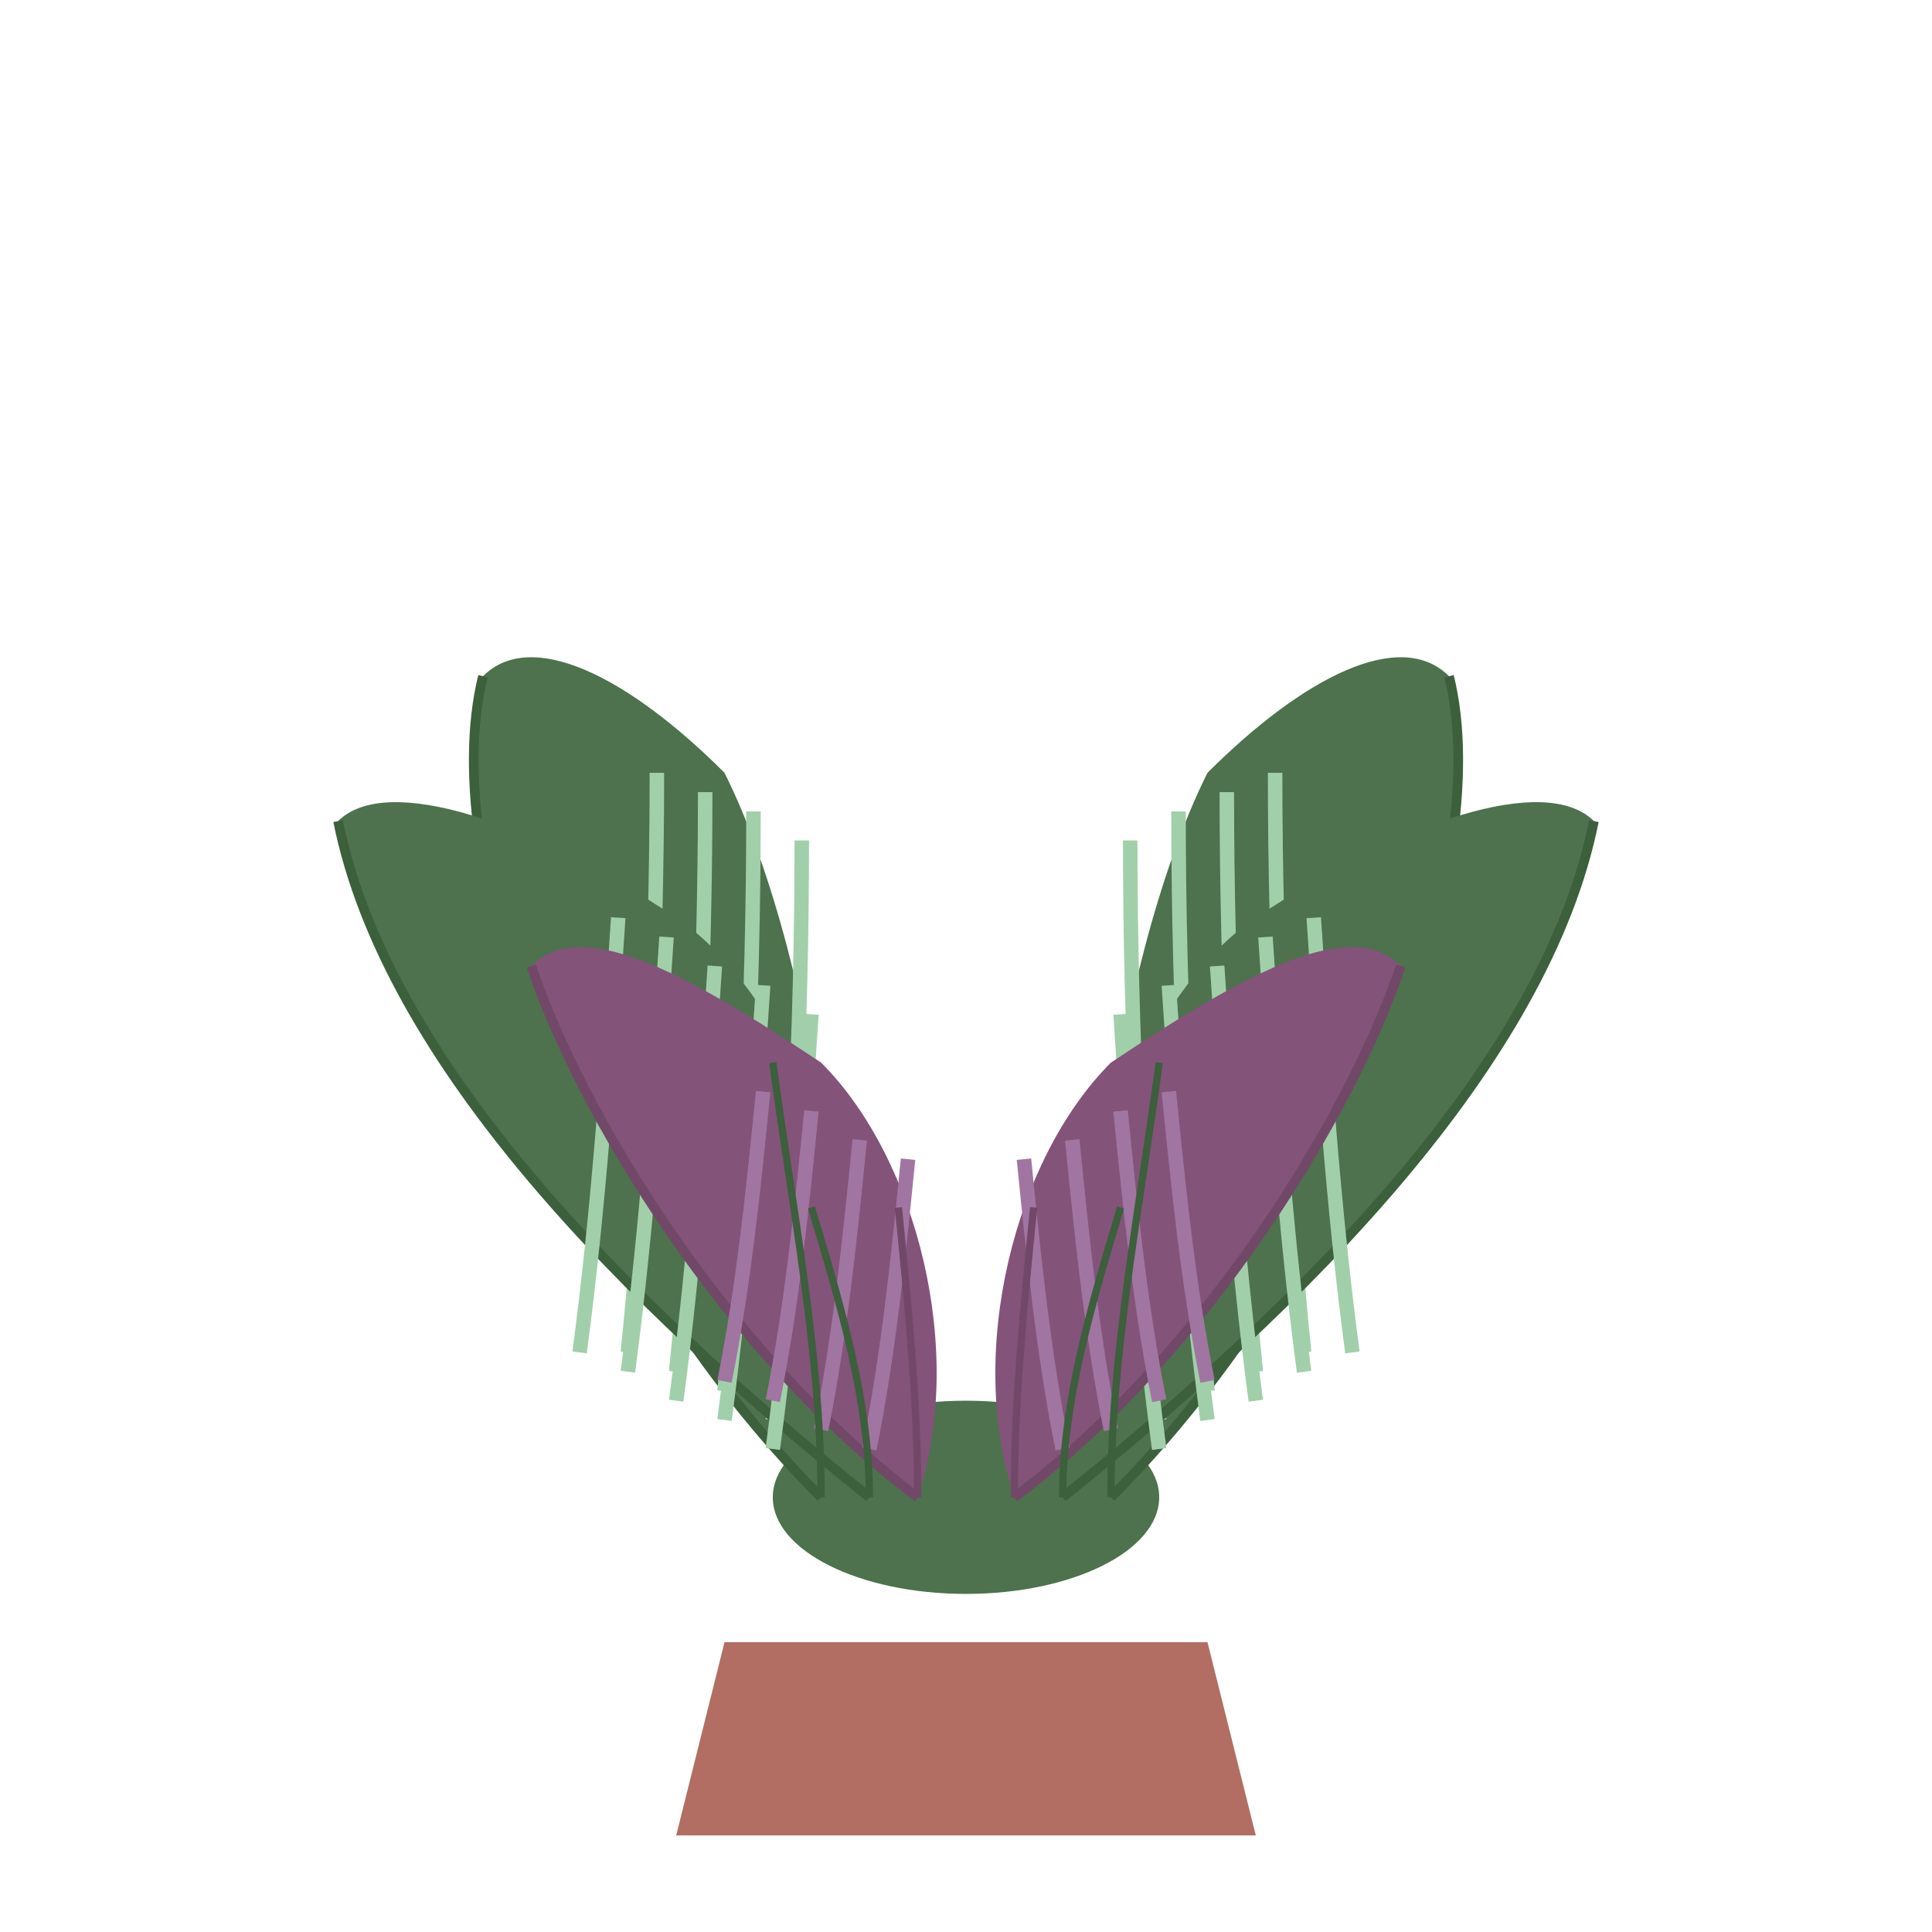 <?xml version="1.0" encoding="UTF-8"?>
<svg width="200px" height="200px" viewBox="0 0 200 200" version="1.1" xmlns="http://www.w3.org/2000/svg">
  <g stroke="none" stroke-width="1" fill="none" fill-rule="evenodd">
    <!-- Pot -->
    <path d="M75,170 L70,190 L130,190 L125,170 Z" fill="#B26E63" />
    
    <!-- Main plant center -->
    <ellipse cx="100" cy="155" rx="20" ry="10" fill="#4D724D" />
    
    <!-- Calathea leaves - distinctive patterned oval leaves -->
    <!-- Leaf 1 - back left -->
    <path d="M85,155 C60,130 45,90 50,70 C55,65 65,70 75,80 C85,100 90,140 85,155 Z" fill="#4D724D" />
    <path d="M85,155 C60,130 45,90 50,70" stroke="#3C5F3C" stroke-width="1" />
    
    <!-- Leaf pattern - stripes/markings -->
    <path d="M65,140 C67,120 68,100 68,80" stroke="#A1CFAA" stroke-width="1.5" />
    <path d="M70,142 C72,122 73,102 73,82" stroke="#A1CFAA" stroke-width="1.5" />
    <path d="M75,144 C77,124 78,104 78,84" stroke="#A1CFAA" stroke-width="1.5" />
    <path d="M80,147 C82,127 83,107 83,87" stroke="#A1CFAA" stroke-width="1.5" />
    
    <!-- Leaf 2 - back right -->
    <path d="M115,155 C140,130 155,90 150,70 C145,65 135,70 125,80 C115,100 110,140 115,155 Z" fill="#4D724D" />
    <path d="M115,155 C140,130 155,90 150,70" stroke="#3C5F3C" stroke-width="1" />
    
    <!-- Leaf pattern - stripes/markings -->
    <path d="M135,140 C133,120 132,100 132,80" stroke="#A1CFAA" stroke-width="1.5" />
    <path d="M130,142 C128,122 127,102 127,82" stroke="#A1CFAA" stroke-width="1.5" />
    <path d="M125,144 C123,124 122,104 122,84" stroke="#A1CFAA" stroke-width="1.5" />
    <path d="M120,147 C118,127 117,107 117,87" stroke="#A1CFAA" stroke-width="1.5" />
    
    <!-- Leaf 3 - middle left -->
    <path d="M90,155 C65,135 40,110 35,85 C40,80 55,85 70,95 C85,105 95,140 90,155 Z" fill="#4D724D" />
    <path d="M90,155 C65,135 40,110 35,85" stroke="#3C5F3C" stroke-width="1" />
    
    <!-- Leaf pattern - stripes/markings -->
    <path d="M60,140 C62,125 63,110 64,95" stroke="#A1CFAA" stroke-width="1.5" />
    <path d="M65,142 C67,127 68,112 69,97" stroke="#A1CFAA" stroke-width="1.5" />
    <path d="M70,145 C72,130 73,115 74,100" stroke="#A1CFAA" stroke-width="1.5" />
    <path d="M75,147 C77,132 78,117 79,102" stroke="#A1CFAA" stroke-width="1.5" />
    <path d="M80,150 C82,135 83,120 84,105" stroke="#A1CFAA" stroke-width="1.5" />
    
    <!-- Leaf 4 - middle right -->
    <path d="M110,155 C135,135 160,110 165,85 C160,80 145,85 130,95 C115,105 105,140 110,155 Z" fill="#4D724D" />
    <path d="M110,155 C135,135 160,110 165,85" stroke="#3C5F3C" stroke-width="1" />
    
    <!-- Leaf pattern - stripes/markings -->
    <path d="M140,140 C138,125 137,110 136,95" stroke="#A1CFAA" stroke-width="1.5" />
    <path d="M135,142 C133,127 132,112 131,97" stroke="#A1CFAA" stroke-width="1.5" />
    <path d="M130,145 C128,130 127,115 126,100" stroke="#A1CFAA" stroke-width="1.5" />
    <path d="M125,147 C123,132 122,117 121,102" stroke="#A1CFAA" stroke-width="1.5" />
    <path d="M120,150 C118,135 117,120 116,105" stroke="#A1CFAA" stroke-width="1.5" />
    
    <!-- Leaf 5 - front left, showing purple underside -->
    <path d="M95,155 C75,140 60,115 55,100 C60,95 70,100 85,110 C95,120 100,140 95,155 Z" fill="#83537A" />
    <path d="M95,155 C75,140 60,115 55,100" stroke="#724868" stroke-width="1" />
    
    <!-- Leaf pattern - stripes/markings on purple -->
    <path d="M75,143 C77,133 78,123 79,113" stroke="#A175A1" stroke-width="1.5" />
    <path d="M80,145 C82,135 83,125 84,115" stroke="#A175A1" stroke-width="1.5" />
    <path d="M85,148 C87,138 88,128 89,118" stroke="#A175A1" stroke-width="1.5" />
    <path d="M90,150 C92,140 93,130 94,120" stroke="#A175A1" stroke-width="1.5" />
    
    <!-- Leaf 6 - front right, showing purple underside -->
    <path d="M105,155 C125,140 140,115 145,100 C140,95 130,100 115,110 C105,120 100,140 105,155 Z" fill="#83537A" />
    <path d="M105,155 C125,140 140,115 145,100" stroke="#724868" stroke-width="1" />
    
    <!-- Leaf pattern - stripes/markings on purple -->
    <path d="M125,143 C123,133 122,123 121,113" stroke="#A175A1" stroke-width="1.5" />
    <path d="M120,145 C118,135 117,125 116,115" stroke="#A175A1" stroke-width="1.5" />
    <path d="M115,148 C113,138 112,128 111,118" stroke="#A175A1" stroke-width="1.5" />
    <path d="M110,150 C108,140 107,130 106,120" stroke="#A175A1" stroke-width="1.5" />
    
    <!-- Center stems/petioles -->
    <path d="M85,155 C85,140 82,125 80,110" stroke="#3C5F3C" stroke-width="0.75" />
    <path d="M115,155 C115,140 118,125 120,110" stroke="#3C5F3C" stroke-width="0.75" />
    <path d="M90,155 C90,145 87,135 84,125" stroke="#3C5F3C" stroke-width="0.75" />
    <path d="M110,155 C110,145 113,135 116,125" stroke="#3C5F3C" stroke-width="0.75" />
    <path d="M95,155 C95,145 94,135 93,125" stroke="#724868" stroke-width="0.75" />
    <path d="M105,155 C105,145 106,135 107,125" stroke="#724868" stroke-width="0.75" />
  </g>
</svg>